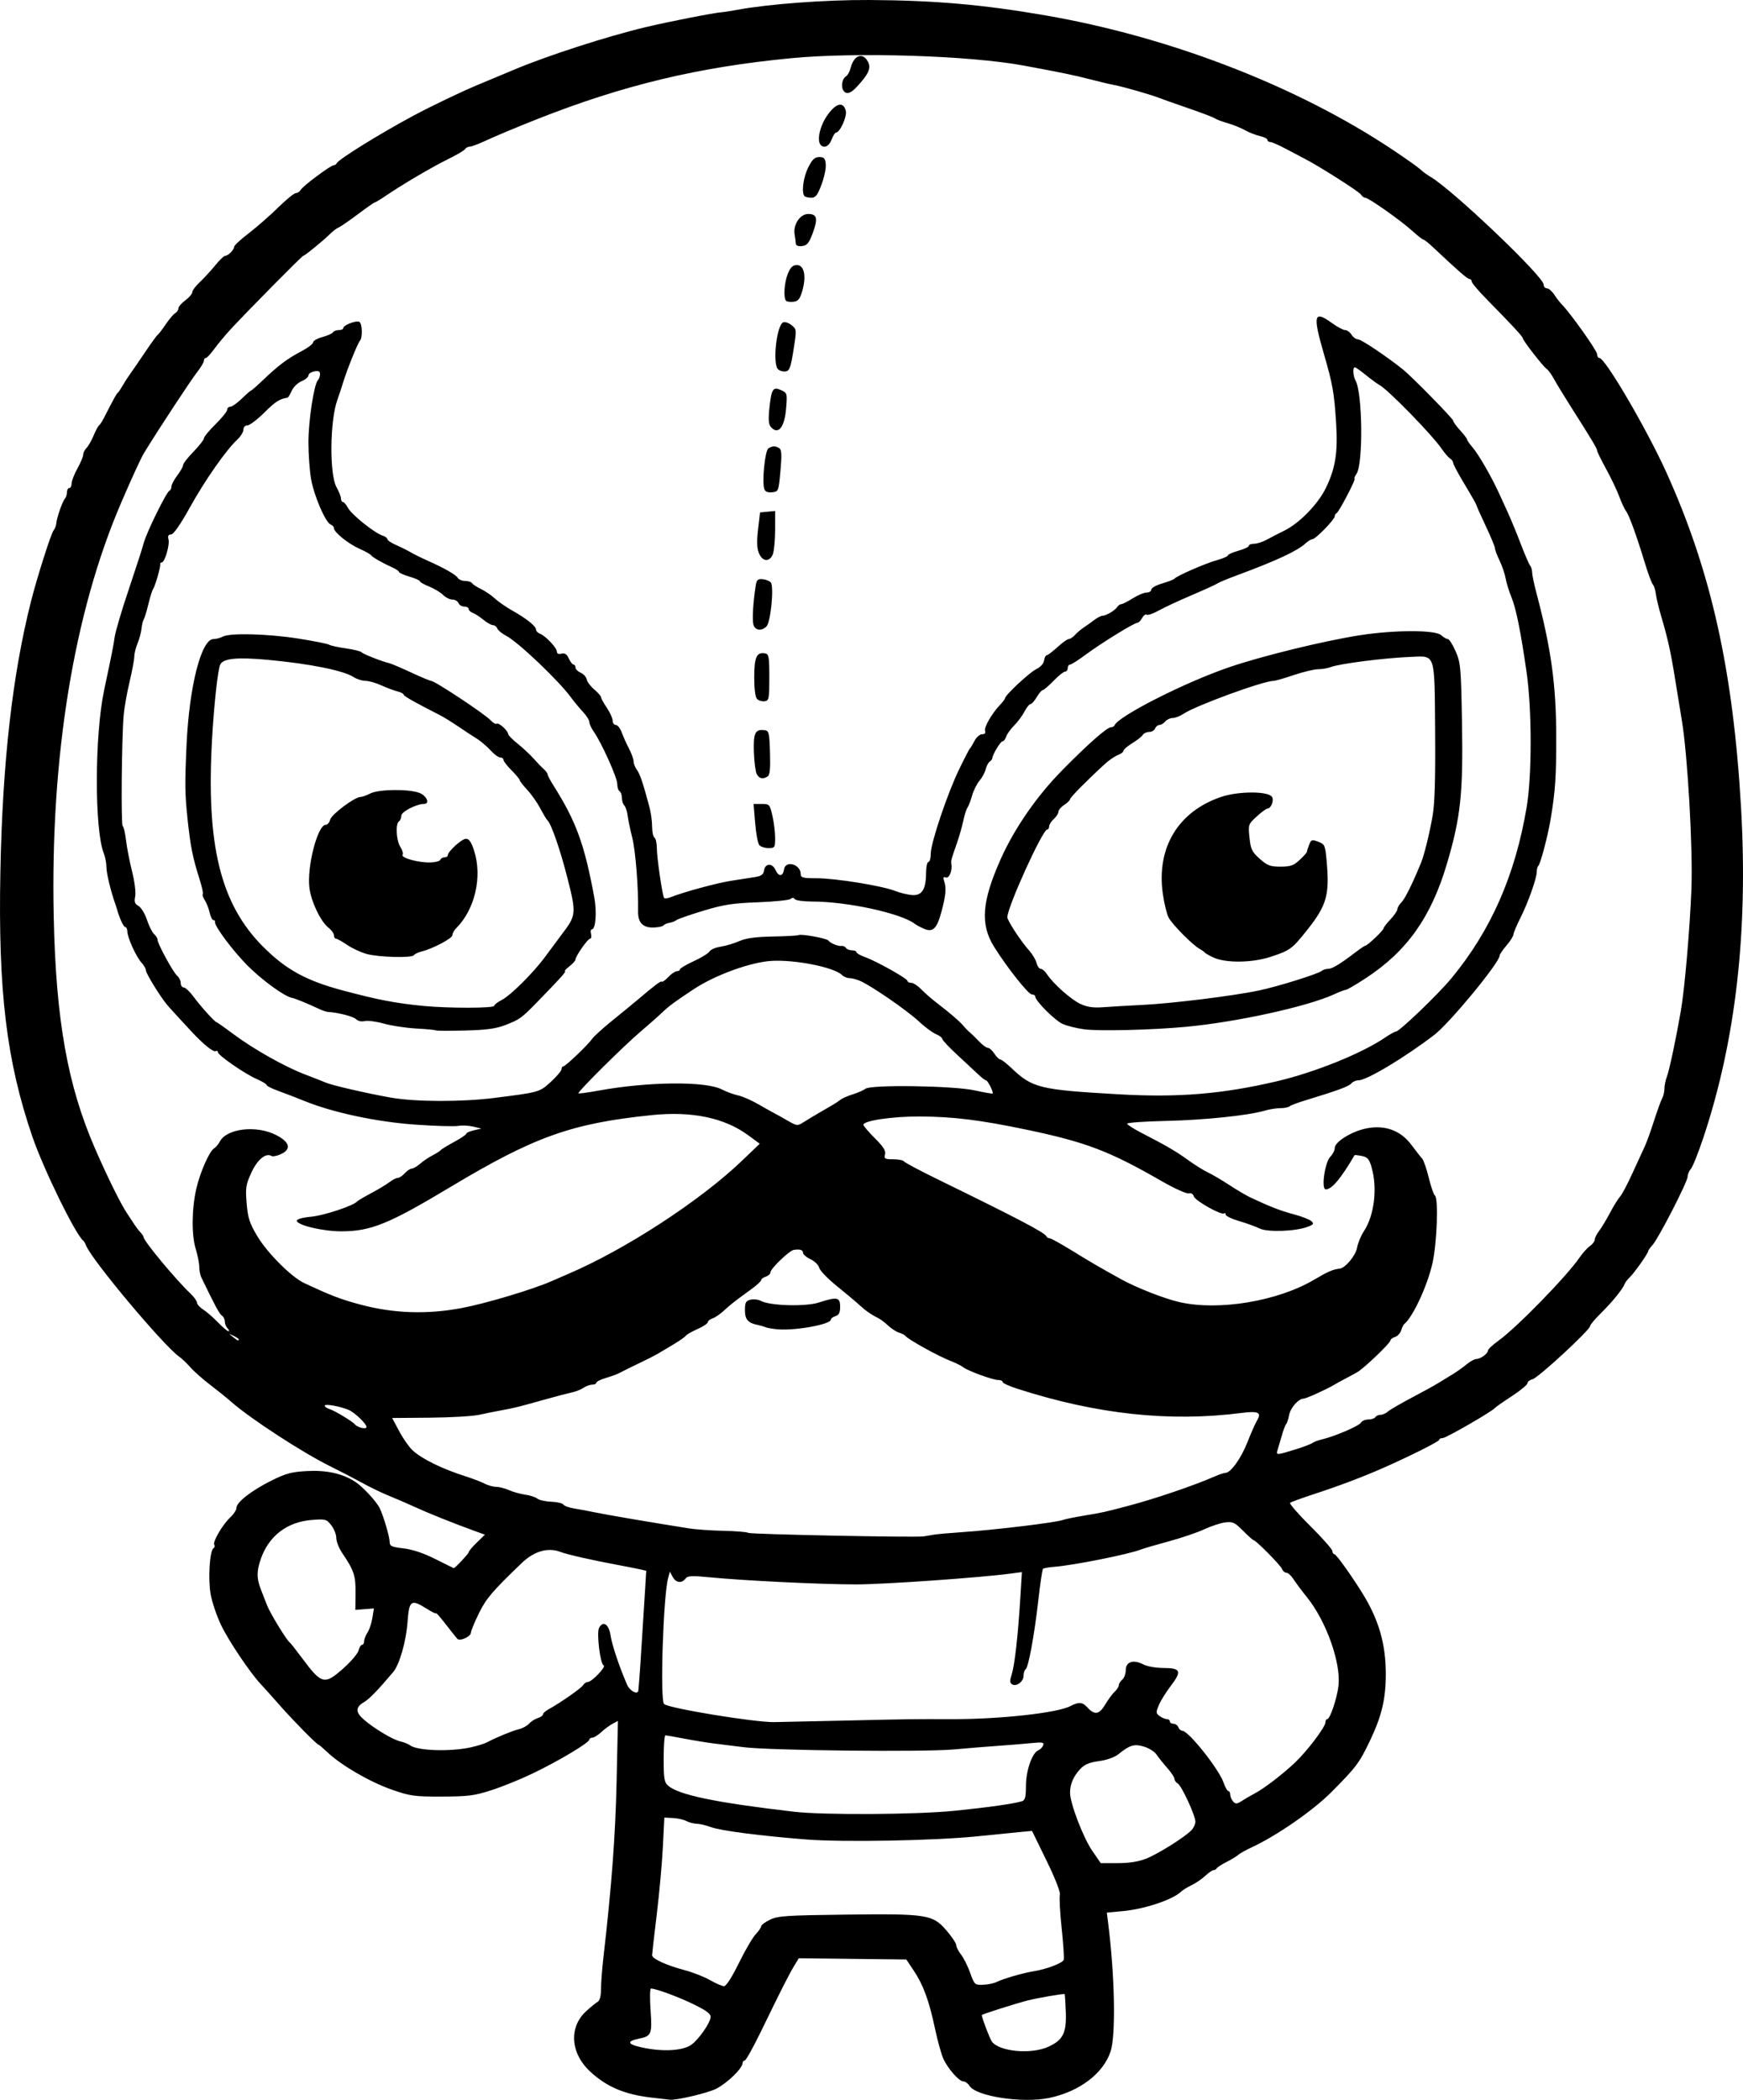 <?xml version="1.0" encoding="UTF-8" standalone="no"?>
<!-- Created with Inkscape (http://www.inkscape.org/) -->

<svg
   width="198.615mm"
   height="239.198mm"
   viewBox="0 0 198.615 239.198"
   version="1.1"
   id="svg5"
   xml:space="preserve"
   xmlns="http://www.w3.org/2000/svg"
   xmlns:svg="http://www.w3.org/2000/svg"><defs
     id="defs2" /><g
     id="layer1"
     transform="translate(72.043,-14.448)"><path
       style="fill:#000000;stroke-width:0.265"
       d="m 2.199,253.387 c -3.062,-0.357 -5.096,-1.216 -6.973,-2.947 -2.274,-2.096 -2.478,-5.071 -0.472,-6.9 0.516,-0.471 1.106,-0.951 1.312,-1.068 0.238,-0.135 0.374,-0.663 0.376,-1.455 0.001,-0.684 0.126,-2.315 0.277,-3.625 0.93,-8.069 1.36,-13.794 1.497,-19.94 l 0.155,-6.976 -0.619,0.332 c -0.341,0.182 -0.923,0.613 -1.293,0.956 -0.371,0.344 -0.824,0.625 -1.007,0.625 -0.183,0 -0.333,0.093 -0.333,0.208 0,0.354 -3.442,2.412 -6.482,3.876 -1.31,0.631 -3.393,1.476 -4.63,1.879 -1.978,0.644 -2.664,0.734 -5.689,0.742 -3.167,0.009 -3.622,-0.055 -5.74,-0.797 -2.472,-0.867 -5.712,-2.744 -7.265,-4.208 -0.528,-0.498 -1.005,-0.905 -1.061,-0.905 -0.186,0 -2.902,-2.759 -4.429,-4.498 -0.83,-0.946 -1.791,-2.017 -2.135,-2.381 -1.23,-1.302 -3.67,-4.928 -4.547,-6.759 -0.491,-1.025 -1.024,-2.607 -1.184,-3.515 -0.306,-1.736 -0.106,-4.954 0.323,-5.22 0.136,-0.084 0.177,-0.268 0.091,-0.408 -0.204,-0.329 0.959,-2.303 1.843,-3.129 0.378,-0.353 0.686,-0.829 0.685,-1.058 -0.003,-0.636 1.673,-1.952 3.918,-3.077 1.722,-0.863 2.338,-1.029 4.154,-1.125 2.198,-0.115 3.981,0.278 5.423,1.196 0.86,0.547 2.465,2.268 2.836,3.041 0.44,0.915 1.132,3.282 1.132,3.871 0,0.438 0.248,0.548 1.575,0.702 1.024,0.119 2.295,0.544 3.633,1.217 1.132,0.569 2.072,1.034 2.09,1.034 0.152,0 1.698,-1.641 1.698,-1.802 0,-0.116 0.417,-0.615 0.928,-1.11 l 0.928,-0.899 -1.391,-0.506 c -2.343,-0.853 -5.16,-1.985 -6.618,-2.661 -0.763,-0.354 -2.042,-0.906 -2.843,-1.227 -0.8,-0.321 -2.229,-1.009 -3.175,-1.529 -0.946,-0.519 -2.521,-1.337 -3.5,-1.817 -3.225,-1.58 -9.266,-5.513 -11.451,-7.454 -0.438,-0.389 -1.481,-1.229 -2.318,-1.866 -0.837,-0.637 -1.853,-1.536 -2.257,-1.997 -0.405,-0.461 -0.983,-1.011 -1.285,-1.223 -1.792,-1.255 -10.041,-11.103 -10.618,-12.677 -0.082,-0.224 -0.225,-0.467 -0.317,-0.539 -0.88,-0.694 -4.507,-8.1 -5.78,-11.802 -2.963,-8.621 -3.929,-16.61 -3.66,-30.266 0.246,-12.474 1.375,-22.413 3.497,-30.781 0.694,-2.737 2.272,-7.696 2.563,-8.051 0.151,-0.185 0.291,-0.542 0.311,-0.794 0.052,-0.65 0.704,-2.527 0.981,-2.826 0.128,-0.138 0.233,-0.466 0.233,-0.728 0,-0.262 0.119,-0.476 0.265,-0.476 0.146,0 0.265,-0.234 0.265,-0.52 0,-0.286 0.298,-1.053 0.661,-1.705 0.364,-0.652 0.661,-1.362 0.661,-1.578 0,-0.216 0.17,-0.563 0.377,-0.77 0.207,-0.207 0.569,-0.837 0.804,-1.399 0.235,-0.562 0.514,-1.085 0.62,-1.163 0.106,-0.078 0.346,-0.439 0.533,-0.803 1.178,-2.297 1.45,-2.792 1.599,-2.91 0.092,-0.073 0.346,-0.447 0.564,-0.831 0.218,-0.384 0.602,-0.98 0.854,-1.323 0.251,-0.343 1.016,-1.458 1.699,-2.476 0.683,-1.019 1.334,-1.914 1.445,-1.99 0.112,-0.076 0.523,-0.612 0.913,-1.191 0.39,-0.579 0.874,-1.148 1.074,-1.264 0.201,-0.116 0.365,-0.362 0.365,-0.546 0,-0.184 0.357,-0.598 0.794,-0.921 0.437,-0.323 0.794,-0.743 0.794,-0.933 0,-0.191 0.387,-0.707 0.86,-1.147 0.473,-0.44 1.258,-1.293 1.744,-1.895 0.487,-0.602 1.001,-1.094 1.143,-1.094 0.339,0 1.015,-0.682 1.015,-1.024 0,-0.147 0.744,-0.838 1.654,-1.535 0.91,-0.697 2.415,-2.013 3.345,-2.926 0.93,-0.913 1.847,-1.659 2.037,-1.659 0.19,0 0.441,-0.167 0.558,-0.372 0.254,-0.446 3.418,-2.803 3.762,-2.803 0.133,0 0.281,-0.098 0.33,-0.218 0.173,-0.427 4.811,-3.308 8.638,-5.365 2.137,-1.149 5.493,-2.758 7.458,-3.577 1.965,-0.819 3.81,-1.59 4.101,-1.713 3.78,-1.598 10.589,-3.798 15.031,-4.857 2.628,-0.627 7.854,-1.65 8.649,-1.695 0.218,-0.012 1.02,-0.137 1.781,-0.278 3.563,-0.659 10.035,-1.14 15.002,-1.115 7.453,0.037 12.978,0.519 20.127,1.757 14.182,2.455 28.645,8.048 39.507,15.279 1.501,1 2.939,2.018 3.195,2.262 0.256,0.245 0.773,0.624 1.148,0.842 2.498,1.451 12.902,11.359 12.902,12.287 0,0.227 0.165,0.413 0.366,0.413 0.202,0 0.581,0.327 0.842,0.728 0.262,0.4 0.649,0.902 0.861,1.114 0.971,0.974 4.015,5.262 4.015,5.656 0,0.242 0.122,0.44 0.271,0.44 0.652,0 5.42,8.151 7.632,13.046 5.094,11.272 7.596,22.501 8.501,38.151 0.816,14.111 -0.596,26.507 -4.278,37.571 -0.581,1.746 -1.225,3.363 -1.432,3.593 -0.206,0.23 -0.375,0.631 -0.375,0.892 0,0.582 -3.348,7.091 -4.016,7.808 -0.265,0.285 -0.482,0.591 -0.482,0.68 0,0.247 -1.556,2.454 -2.096,2.973 -0.262,0.252 -0.523,0.591 -0.58,0.753 -0.194,0.559 -1.429,2.084 -2.682,3.312 -0.691,0.678 -1.257,1.351 -1.257,1.497 0,0.434 -5.902,5.885 -6.548,6.048 -0.327,0.083 -0.595,0.291 -0.595,0.463 0,0.172 -0.804,0.836 -1.786,1.476 -0.982,0.64 -1.845,1.243 -1.918,1.339 -0.293,0.387 -5.566,3.429 -5.944,3.429 -0.223,0 -0.406,0.091 -0.406,0.203 0,0.187 -3.346,1.863 -6.435,3.224 -2.253,0.993 -5.006,2.034 -7.72,2.919 -1.455,0.475 -2.731,0.94 -2.836,1.034 -0.105,0.094 0.937,1.288 2.315,2.654 1.378,1.366 2.505,2.644 2.505,2.839 0,0.195 0.104,0.355 0.232,0.355 0.193,0 1.874,2.338 3.14,4.368 1.903,3.052 2.714,5.826 2.714,9.286 0,2.852 -0.47,4.814 -1.833,7.657 -1.193,2.488 -1.564,2.979 -4.386,5.81 -2.085,2.091 -6.179,4.928 -9.034,6.259 -0.706,0.329 -1.411,0.722 -1.568,0.874 -0.156,0.151 -0.752,0.514 -1.323,0.805 -0.571,0.291 -1.079,0.618 -1.127,0.728 -0.049,0.109 -0.203,0.198 -0.342,0.198 -0.14,0 -0.575,0.298 -0.967,0.661 -0.392,0.364 -1.096,0.843 -1.564,1.065 -0.468,0.222 -1.005,0.554 -1.193,0.738 -0.922,0.898 -4.147,1.978 -6.585,2.205 l -1.866,0.173 0.153,1.217 c 0.759,6.017 0.885,12.765 0.273,14.607 -0.835,2.515 -3.562,4.575 -7.002,5.29 -3.028,0.629 -8.324,-0.176 -9.076,-1.381 -0.171,-0.274 -0.48,-0.499 -0.687,-0.499 -0.482,0 -1.724,-1.389 -2.27,-2.54 -0.233,-0.491 -0.67,-2.055 -0.971,-3.476 -0.675,-3.187 -1.332,-4.979 -2.426,-6.615 l -0.842,-1.26 -6.127,-0.071 -6.127,-0.071 -0.524,0.865 c -0.605,1 -1.468,2.702 -3.756,7.413 -0.901,1.855 -1.747,3.373 -1.879,3.373 -0.132,0 -0.241,0.124 -0.241,0.276 0,0.596 -1.697,2.256 -3,2.934 -0.922,0.48 -4.544,1.338 -5.292,1.253 -0.169,-0.019 -1.109,-0.128 -2.088,-0.242 z m 4.558,-6.037 c 0.807,-0.589 2.059,-2.36 2.169,-3.068 0.063,-0.408 -0.323,-0.72 -1.814,-1.465 -1.687,-0.843 -4.401,-1.852 -4.981,-1.852 -0.118,0 -0.136,1.115 -0.04,2.479 0.193,2.742 0.106,2.944 -1.384,3.242 -1.215,0.243 -1.256,0.566 -0.11,0.865 2.508,0.654 5.104,0.57 6.16,-0.2 z m 40.659,0.245 c 1.671,-0.759 2.081,-1.574 1.989,-3.96 -0.042,-1.095 -0.1,-2.012 -0.129,-2.037 -0.094,-0.081 -3.196,0.455 -4.286,0.741 -1.419,0.372 -5.159,1.563 -5.159,1.643 0,0.308 0.934,2.754 1.162,3.043 0.897,1.136 4.478,1.455 6.424,0.571 z m -35.281,-9.5 c 0.702,-1.432 1.566,-2.915 1.918,-3.295 0.353,-0.38 0.641,-0.802 0.641,-0.937 0,-0.135 0.446,-0.467 0.992,-0.736 0.881,-0.435 1.844,-0.501 8.574,-0.583 9.348,-0.115 9.978,-0.017 11.539,1.796 0.616,0.715 1.12,1.47 1.12,1.678 0,0.208 0.247,0.692 0.549,1.077 0.302,0.384 0.772,1.323 1.043,2.086 0.477,1.34 0.527,1.387 1.455,1.356 0.528,-0.018 1.22,-0.158 1.536,-0.312 0.817,-0.397 3.034,-1.038 4.28,-1.236 1.427,-0.227 3.247,-0.923 3.386,-1.294 0.062,-0.166 -0.044,-1.79 -0.236,-3.609 -0.192,-1.819 -0.283,-3.525 -0.203,-3.792 0.087,-0.291 -0.517,-1.844 -1.513,-3.885 l -1.659,-3.4 -1.21,0.112 c -0.666,0.062 -2.936,0.289 -5.047,0.505 -4.824,0.494 -15.27,0.687 -19.447,0.36 -5.188,-0.406 -9.718,-0.991 -10.848,-1.4 -0.582,-0.211 -1.334,-0.388 -1.671,-0.395 -0.337,-0.006 -0.86,-0.144 -1.162,-0.306 -0.302,-0.162 -0.991,-0.317 -1.532,-0.344 l -0.982,-0.05 -0.166,3.321 c -0.091,1.826 -0.404,5.285 -0.695,7.686 -0.291,2.401 -0.531,4.501 -0.534,4.666 -0.007,0.405 1.604,1.147 3.699,1.703 0.946,0.251 2.256,0.765 2.91,1.142 0.655,0.377 1.369,0.686 1.588,0.688 0.241,0.002 0.9,-1.022 1.674,-2.601 z m 46.41,-11.92 c 1.354,-0.534 4.393,-2.435 5.163,-3.231 0.255,-0.263 0.463,-0.705 0.463,-0.982 0,-0.706 -1.569,-4.104 -2.014,-4.36 -0.202,-0.116 -0.369,-0.354 -0.372,-0.529 -0.002,-0.175 -0.374,-0.734 -0.826,-1.244 -0.452,-0.509 -0.999,-1.193 -1.216,-1.519 -0.217,-0.326 -0.857,-0.732 -1.424,-0.902 -1.123,-0.336 -1.612,-0.191 -2.934,0.873 -0.425,0.342 -1.318,0.657 -2.2,0.777 -1.116,0.151 -1.649,0.379 -2.149,0.918 -0.783,0.845 -1.157,1.732 -1.145,2.715 0.015,1.211 1.511,5.107 2.528,6.582 l 0.967,1.405 h 1.942 c 1.283,0 2.374,-0.17 3.215,-0.502 z m -21.782,-5.462 c 3.827,-0.39 6.643,-0.789 7.631,-1.08 0.375,-0.111 0.464,-0.446 0.469,-1.772 0.006,-1.739 0.72,-3.774 1.418,-4.042 0.213,-0.082 0.458,-0.332 0.544,-0.556 0.135,-0.351 -0.076,-0.385 -1.501,-0.243 -0.912,0.09 -2.55,0.225 -3.642,0.298 -1.091,0.073 -3.354,0.258 -5.027,0.41 -3.422,0.311 -20.967,0.124 -23.945,-0.255 -1.019,-0.13 -2.507,-0.315 -3.307,-0.412 -0.8,-0.097 -2.348,-0.347 -3.44,-0.556 -1.092,-0.209 -2.074,-0.38 -2.184,-0.38 -0.109,-2e-5 -0.198,1.192 -0.198,2.648 0,2.28 0.07,2.709 0.506,3.081 1.242,1.063 5.39,1.923 14.311,2.966 3.406,0.398 14.018,0.336 18.365,-0.107 z m 34.157,-1.969 c 1.055,-0.546 3.16,-2.157 4.61,-3.527 1.385,-1.31 3.459,-4.054 3.459,-4.577 0,-0.202 0.096,-0.368 0.212,-0.368 0.317,0 1.122,-2.407 1.277,-3.816 0.288,-2.616 -1.409,-7.366 -3.598,-10.074 -0.588,-0.728 -1.277,-1.65 -1.531,-2.049 -0.254,-0.399 -0.614,-0.727 -0.8,-0.728 -0.186,-8e-4 -0.414,-0.196 -0.505,-0.434 -0.165,-0.43 -2.967,-3.264 -3.244,-3.281 -0.08,-0.005 -0.622,-0.49 -1.204,-1.078 -0.937,-0.947 -1.17,-1.055 -2.033,-0.945 -0.536,0.068 -1.608,0.421 -2.381,0.784 -0.774,0.363 -2.597,0.982 -4.052,1.376 -1.455,0.394 -2.884,0.812 -3.175,0.929 -1.331,0.533 -7.689,1.803 -9.87,1.97 -0.626,0.048 -1.202,0.151 -1.28,0.229 -0.078,0.078 -0.315,1.669 -0.527,3.536 -0.456,4.026 -1.135,7.716 -1.456,7.914 -0.126,0.078 -0.23,0.404 -0.23,0.724 0,0.675 -0.817,1.287 -1.311,0.981 -0.261,-0.162 -0.272,-0.411 -0.048,-1.1 0.34,-1.046 0.724,-4.436 0.984,-8.669 l 0.185,-3.015 -1.301,0.173 c -3.505,0.465 -14.391,1.228 -17.557,1.23 -3.938,0.003 -12.747,-0.422 -16.669,-0.805 -2.112,-0.206 -2.56,-0.183 -2.807,0.147 -0.429,0.572 -1.096,0.479 -1.463,-0.203 l -0.32,-0.595 -0.195,0.725 c -0.558,2.074 -0.939,13.879 -0.464,14.355 0.477,0.477 10.235,2.083 12.525,2.062 0.437,-0.004 4.008,-0.081 7.938,-0.171 7.932,-0.181 7.684,-0.178 12.303,-0.165 5.477,0.015 12.053,-0.707 13.535,-1.488 0.942,-0.496 1.378,-0.466 1.92,0.133 0.833,0.92 1.362,0.843 2.042,-0.3 0.345,-0.58 0.836,-1.246 1.091,-1.481 0.255,-0.235 0.463,-0.564 0.463,-0.732 0,-0.168 0.179,-0.454 0.397,-0.635 0.218,-0.181 0.397,-0.67 0.397,-1.086 0,-0.954 0.868,-1.237 1.993,-0.65 0.443,0.231 1.452,0.41 2.315,0.411 1.958,0.002 2.106,0.362 0.831,2.026 -0.541,0.706 -1.155,1.693 -1.366,2.194 -0.35,0.831 -0.342,0.942 0.089,1.257 0.26,0.19 0.628,0.345 0.819,0.345 0.19,0 0.346,0.119 0.346,0.265 0,0.146 0.182,0.265 0.405,0.265 0.223,0 0.474,0.179 0.557,0.397 0.084,0.218 0.288,0.398 0.455,0.4 0.698,0.007 4.15,4.336 4.692,5.884 0.191,0.546 0.442,0.992 0.559,0.992 0.116,0 0.211,0.184 0.211,0.408 0,0.224 0.149,0.572 0.331,0.773 0.28,0.31 0.432,0.299 0.992,-0.067 0.364,-0.238 1.019,-0.618 1.457,-0.844 z m -89.224,-5.277 c 0.696,-0.16 1.47,-0.4 1.72,-0.533 1.056,-0.564 2.892,-1.321 3.63,-1.498 0.437,-0.105 0.972,-0.392 1.191,-0.639 0.218,-0.247 0.665,-0.534 0.992,-0.637 0.327,-0.103 0.595,-0.293 0.595,-0.42 0,-0.128 0.283,-0.388 0.629,-0.577 1.354,-0.743 3.747,-2.416 3.948,-2.76 0.116,-0.2 0.361,-0.363 0.543,-0.363 0.452,0 2.137,-1.768 1.8,-1.888 -0.394,-0.14 -0.827,-3.694 -0.521,-4.279 0.45,-0.86 1.12,-0.41 1.309,0.879 0.155,1.06 1.021,3.636 1.884,5.604 0.321,0.733 1.234,1.197 1.283,0.652 0.148,-1.637 0.251,-3.176 0.707,-10.54 l 0.191,-3.091 -0.661,-0.154 c -0.364,-0.085 -1.554,-0.321 -2.646,-0.524 -2.919,-0.543 -5.69,-1.173 -6.482,-1.475 -1.421,-0.54 -2.995,-0.082 -4.419,1.287 -3.367,3.237 -4.036,4.024 -4.865,5.717 -0.497,1.015 -0.903,1.999 -0.903,2.188 0,0.454 -1.267,1.031 -1.556,0.709 -0.121,-0.134 -0.713,-0.88 -1.316,-1.657 -0.603,-0.777 -1.097,-1.341 -1.097,-1.253 0,0.088 -0.474,-0.14 -1.053,-0.505 -1.808,-1.142 -2.019,-0.996 -2.204,1.518 -0.163,2.209 -0.923,4.851 -1.638,5.692 -1.864,2.193 -2.707,3.058 -3.35,3.438 -0.944,0.558 -0.95,1.123 -0.022,1.941 1.141,1.005 3.295,2.301 4.167,2.507 0.437,0.103 0.94,0.303 1.12,0.444 0.814,0.64 4.667,0.761 7.025,0.22 z m -14.547,-9.037 c 0.83,-0.739 1.581,-1.632 1.669,-1.984 0.088,-0.352 0.267,-0.64 0.397,-0.64 0.13,0 0.236,-0.183 0.236,-0.406 0,-0.223 0.173,-0.67 0.384,-0.992 0.211,-0.322 0.461,-1.071 0.556,-1.665 l 0.172,-1.078 -1.056,0.084 -1.056,0.084 0.022,-1.915 c 0.022,-1.985 -0.181,-2.591 -1.538,-4.591 -0.362,-0.534 -0.658,-1.295 -0.658,-1.691 0,-0.397 -0.258,-1.05 -0.574,-1.451 -0.543,-0.69 -0.664,-0.723 -2.238,-0.596 -2.789,0.224 -4.861,1.806 -5.781,4.415 -0.489,1.385 -0.493,2.237 -0.016,3.454 0.199,0.509 0.524,1.343 0.721,1.852 0.348,0.9 2.221,3.968 2.584,4.233 0.1,0.073 0.709,0.843 1.354,1.711 2.305,3.102 2.588,3.171 4.825,1.178 z m 67.168,-15.16 c 0.388,-0.067 1.816,-0.195 3.175,-0.286 3.737,-0.249 10.864,-1.11 11.598,-1.401 0.218,-0.086 1.29,-0.306 2.381,-0.488 2.219,-0.37 2.249,-0.377 5.07,-1.121 3.062,-0.807 7.551,-2.337 9.919,-3.38 0.459,-0.202 0.964,-0.367 1.122,-0.367 0.608,0 1.779,-1.624 2.514,-3.484 0.421,-1.067 0.917,-2.188 1.101,-2.49 0.55,-0.903 0.15,-1.101 -1.735,-0.859 -8.247,1.056 -16.517,0.164 -25.598,-2.759 -0.91,-0.293 -1.654,-0.635 -1.654,-0.761 0,-0.126 -0.228,-0.229 -0.506,-0.229 -0.617,0 -3.444,-1.032 -3.992,-1.457 -0.218,-0.169 -0.814,-0.469 -1.323,-0.666 -1.52,-0.588 -4.941,-2.481 -5.292,-2.929 -0.073,-0.093 -0.387,-0.248 -0.698,-0.345 -0.311,-0.097 -0.864,-0.453 -1.228,-0.79 -0.364,-0.337 -0.824,-0.696 -1.022,-0.796 -0.907,-0.459 -1.521,-0.881 -2.234,-1.535 -0.424,-0.389 -1.604,-1.38 -2.623,-2.203 -1.019,-0.823 -1.914,-1.754 -1.99,-2.068 -0.076,-0.315 -0.52,-0.751 -0.986,-0.969 -0.467,-0.218 -0.851,-0.546 -0.854,-0.728 -0.006,-0.332 -0.34,-0.44 -1.047,-0.339 -0.507,0.072 -2.663,2.143 -2.663,2.557 0,0.18 -0.238,0.402 -0.529,0.494 -0.291,0.092 -0.529,0.269 -0.529,0.392 0,0.123 -0.506,0.59 -1.124,1.038 -1.934,1.401 -2.348,1.725 -3.14,2.456 -0.423,0.391 -1.006,0.786 -1.295,0.878 -0.289,0.092 -0.525,0.285 -0.525,0.428 0,0.144 -0.531,0.496 -1.18,0.783 -0.649,0.287 -1.247,0.63 -1.329,0.763 -0.082,0.132 -0.771,0.609 -1.532,1.06 -0.761,0.45 -1.562,0.926 -1.78,1.057 -0.218,0.131 -1.171,0.609 -2.117,1.062 -0.946,0.453 -1.898,0.926 -2.117,1.051 -0.218,0.125 -0.903,0.377 -1.521,0.559 -0.618,0.183 -1.124,0.433 -1.124,0.555 0,0.122 -0.212,0.222 -0.47,0.222 -0.259,0 -0.705,0.161 -0.992,0.357 -0.287,0.196 -0.879,0.433 -1.316,0.525 -0.437,0.093 -1.687,0.419 -2.778,0.726 -3.317,0.931 -3.787,1.049 -5.159,1.296 -0.728,0.131 -1.918,0.37 -2.646,0.531 -0.728,0.161 -3.253,0.308 -5.613,0.328 l -4.29,0.035 0.806,1.512 c 0.443,0.831 1.123,1.805 1.512,2.164 1.082,1 3.357,2.114 6.094,2.985 0.78,0.248 1.733,0.615 2.117,0.815 0.384,0.2 0.977,0.365 1.319,0.366 0.342,8e-4 0.997,0.169 1.455,0.373 0.459,0.204 1.291,0.437 1.85,0.516 0.559,0.08 1.182,0.283 1.385,0.451 0.203,0.169 0.914,0.328 1.581,0.355 0.666,0.026 1.293,0.174 1.393,0.328 0.1,0.154 0.658,0.354 1.24,0.445 0.582,0.091 1.654,0.292 2.381,0.446 1.161,0.247 6.491,1.154 10.682,1.819 0.782,0.124 2.562,0.248 3.955,0.277 1.393,0.028 2.658,0.133 2.812,0.233 0.258,0.168 19.101,0.545 19.99,0.4 0.218,-0.036 0.714,-0.119 1.102,-0.186 z m -17.638,-23.391 c -0.582,-0.042 -1.237,-0.149 -1.455,-0.238 -0.218,-0.089 -0.614,-0.205 -0.88,-0.257 -1.145,-0.223 -1.501,-0.622 -1.501,-1.683 0,-0.882 0.099,-1.069 0.637,-1.204 0.35,-0.088 0.894,-0.022 1.207,0.146 1.035,0.554 5.094,0.661 6.584,0.174 2.059,-0.673 2.42,-0.603 2.42,0.474 0,0.676 -0.135,0.951 -0.529,1.076 -0.291,0.092 -0.529,0.273 -0.529,0.402 0,0.525 -3.916,1.255 -5.953,1.11 z m 58.852,13.69 c 0.936,-0.293 1.829,-0.633 1.984,-0.754 0.155,-0.121 0.64,-0.303 1.076,-0.404 1.429,-0.331 4.229,-1.531 4.445,-1.905 0.116,-0.201 0.496,-0.365 0.844,-0.365 0.348,0 0.706,-0.119 0.796,-0.265 0.09,-0.146 0.355,-0.265 0.59,-0.265 0.235,0 0.615,-0.167 0.844,-0.372 0.23,-0.205 1.43,-0.904 2.667,-1.555 1.237,-0.651 2.61,-1.406 3.052,-1.678 0.441,-0.273 1.194,-0.734 1.673,-1.025 0.479,-0.291 1.189,-0.797 1.579,-1.124 0.389,-0.327 0.887,-0.599 1.105,-0.604 0.49,-0.011 1.323,-0.621 1.323,-0.968 0,-0.141 0.545,-0.648 1.211,-1.127 2.079,-1.493 7.798,-7.361 9.235,-9.474 0.338,-0.497 0.864,-1.079 1.17,-1.293 0.305,-0.214 0.555,-0.545 0.555,-0.735 0,-0.19 0.218,-0.63 0.485,-0.977 0.267,-0.347 0.832,-1.286 1.257,-2.086 0.424,-0.8 0.942,-1.634 1.15,-1.852 0.208,-0.218 0.838,-1.409 1.4,-2.646 0.562,-1.237 1.191,-2.606 1.399,-3.043 0.208,-0.437 0.682,-1.746 1.054,-2.91 0.372,-1.164 0.792,-2.323 0.934,-2.576 0.142,-0.253 0.259,-0.751 0.259,-1.107 0,-0.356 0.129,-0.983 0.288,-1.393 0.272,-0.705 1.034,-4.299 1.588,-7.492 0.43,-2.48 1.033,-9.456 1.2,-13.891 0.174,-4.608 -0.43,-15.208 -1.093,-19.182 -0.206,-1.237 -0.556,-3.38 -0.777,-4.763 -0.479,-2.997 -0.819,-4.533 -1.552,-7.011 -0.301,-1.019 -0.585,-2.197 -0.63,-2.619 -0.045,-0.422 -0.2,-0.908 -0.343,-1.081 -0.143,-0.173 -0.547,-1.256 -0.897,-2.408 -0.955,-3.142 -1.805,-5.486 -2.149,-5.931 -0.169,-0.218 -0.518,-0.967 -0.775,-1.664 -0.257,-0.697 -0.932,-2.112 -1.5,-3.145 -0.568,-1.033 -1.032,-1.984 -1.032,-2.112 0,-0.226 -0.632,-1.278 -3.2,-5.32 -0.668,-1.052 -1.442,-2.33 -1.72,-2.839 -0.277,-0.509 -0.649,-1.019 -0.826,-1.132 -0.383,-0.246 -2.721,-3.25 -2.721,-3.496 0,-0.184 -1.213,-1.495 -4.035,-4.359 -0.982,-0.997 -1.786,-1.942 -1.786,-2.101 0,-0.159 -0.115,-0.288 -0.255,-0.288 -0.228,0 -1.289,-0.925 -4.175,-3.638 -0.503,-0.473 -0.993,-0.86 -1.088,-0.86 -0.095,0 -0.665,-0.446 -1.266,-0.992 -1.316,-1.194 -4.973,-3.77 -5.353,-3.77 -0.149,0 -0.366,-0.162 -0.483,-0.36 -0.193,-0.329 -4.855,-3.292 -6.429,-4.088 -0.364,-0.184 -1.316,-0.685 -2.117,-1.114 -0.8,-0.429 -1.604,-0.782 -1.786,-0.784 -0.182,-0.002 -0.331,-0.114 -0.331,-0.248 0,-0.134 -0.379,-0.327 -0.842,-0.428 -0.463,-0.102 -1.227,-0.401 -1.697,-0.665 -0.47,-0.264 -1.371,-0.628 -2.002,-0.808 -0.631,-0.181 -1.276,-0.424 -1.433,-0.542 -0.157,-0.117 -1.526,-0.639 -3.043,-1.16 -1.516,-0.521 -2.995,-1.044 -3.286,-1.162 -0.86,-0.35 -4.158,-1.298 -5.159,-1.482 -0.509,-0.094 -1.759,-0.39 -2.778,-0.657 -1.679,-0.441 -3.211,-0.757 -7.541,-1.558 -6.163,-1.14 -19.034,-1.549 -26.458,-0.84 -10.594,1.012 -19.154,3.063 -28.972,6.944 -2.183,0.863 -4.718,1.92 -5.634,2.35 -0.916,0.43 -1.832,0.782 -2.035,0.782 -0.203,0 -0.447,0.126 -0.543,0.28 -0.095,0.154 -0.966,0.668 -1.934,1.142 -1.809,0.885 -5.141,2.846 -7.1,4.176 -0.608,0.413 -1.168,0.751 -1.245,0.751 -0.076,0 -0.948,0.608 -1.937,1.351 -0.989,0.743 -1.976,1.422 -2.194,1.509 -0.218,0.087 -0.65,0.411 -0.961,0.722 -0.758,0.758 -2.897,2.504 -3.068,2.504 -0.135,0 -6.305,6.243 -8.298,8.396 -0.57,0.616 -1.387,1.598 -1.815,2.183 -0.428,0.585 -0.875,1.063 -0.992,1.063 -0.118,0 -0.214,0.138 -0.214,0.306 0,0.168 -0.327,0.727 -0.728,1.241 -0.805,1.035 -4.414,6.523 -6.115,9.301 -0.317,0.517 -1.434,2.95 -2.595,5.653 -5.397,12.556 -8.064,28.918 -7.68,47.105 0.25,11.821 1.58,19.277 4.727,26.485 1.408,3.227 2.854,6.157 3.59,7.276 0.335,0.509 0.756,1.149 0.935,1.421 0.179,0.272 0.475,0.651 0.657,0.841 0.182,0.19 0.331,0.417 0.331,0.504 0,0.436 3.661,4.845 5.358,6.451 0.4,0.379 0.728,0.839 0.728,1.021 0,0.183 0.327,0.543 0.728,0.801 0.4,0.258 1.156,0.916 1.679,1.461 0.523,0.546 1.053,0.992 1.177,0.992 0.124,0 0.083,-0.143 -0.091,-0.318 -0.175,-0.175 -0.318,-0.526 -0.318,-0.781 0,-0.255 -0.149,-0.558 -0.331,-0.675 -0.28,-0.179 -0.765,-1.079 -2.358,-4.375 -0.122,-0.253 -0.223,-0.788 -0.225,-1.191 -0.002,-0.402 -0.185,-1.327 -0.408,-2.054 -0.484,-1.58 -0.453,-4.541 0.072,-6.839 0.423,-1.852 1.492,-4.279 2.022,-4.592 0.196,-0.116 0.488,-0.463 0.65,-0.771 0.787,-1.501 4.154,-1.899 6.407,-0.758 1.589,0.805 1.789,1.641 0.527,2.199 -0.433,0.192 -0.899,0.279 -1.036,0.195 -0.639,-0.395 -1.614,0.408 -2.295,1.889 -0.633,1.377 -0.688,1.733 -0.541,3.504 0.138,1.658 0.329,2.249 1.207,3.727 1.133,1.907 3.878,4.66 5.325,5.34 3.071,1.444 4.225,1.885 6.532,2.493 3.744,0.987 7.515,1.109 11.439,0.368 2.768,-0.522 8.101,-2.118 10.253,-3.068 0.473,-0.209 1.306,-0.571 1.852,-0.804 6.579,-2.811 15.11,-8.369 19.892,-12.959 l 1.966,-1.888 -1.305,-0.96 c -2.709,-1.993 -6.419,-2.769 -10.989,-2.3 -9.155,0.94 -13.384,2.45 -22.992,8.214 -7.001,4.2 -9.038,5.025 -12.404,5.025 -2.115,0 -5.058,-0.706 -5.058,-1.213 0,-0.178 0.679,-0.364 1.654,-0.453 1.436,-0.131 4.843,-1.267 5.226,-1.742 0.073,-0.09 0.787,-0.511 1.587,-0.935 0.8,-0.424 1.739,-0.99 2.086,-1.257 0.347,-0.267 0.775,-0.486 0.951,-0.486 0.176,0 0.536,-0.238 0.799,-0.529 0.263,-0.291 0.621,-0.529 0.794,-0.529 0.173,0 0.601,-0.249 0.951,-0.554 0.35,-0.305 0.993,-0.738 1.43,-0.963 0.437,-0.225 0.853,-0.491 0.926,-0.591 0.073,-0.1 0.757,-0.519 1.521,-0.931 0.764,-0.412 1.389,-0.834 1.389,-0.938 0,-0.104 0.387,-0.278 0.86,-0.386 l 0.86,-0.196 -0.926,-0.224 c -0.509,-0.123 -1.289,-0.16 -1.733,-0.082 -0.444,0.078 -2.619,0.014 -4.834,-0.141 -4.416,-0.31 -9.346,-1.355 -12.615,-2.674 -1.019,-0.411 -2.418,-0.951 -3.109,-1.199 -0.691,-0.249 -1.257,-0.537 -1.257,-0.641 0,-0.104 -0.506,-0.409 -1.124,-0.679 -1.379,-0.602 -4.432,-2.715 -4.432,-3.068 0,-0.141 -0.106,-0.192 -0.235,-0.112 -0.256,0.158 -1.429,-0.784 -2.756,-2.216 -1.881,-2.028 -2.451,-2.653 -2.826,-3.099 -0.758,-0.9 -2.385,-3.551 -2.385,-3.886 0,-0.186 -0.223,-0.578 -0.496,-0.871 -0.604,-0.648 -1.62,-2.887 -1.62,-3.569 0,-0.273 -0.11,-0.496 -0.244,-0.496 -0.191,0 -0.704,-1.133 -0.958,-2.117 -0.019,-0.073 -0.098,-0.311 -0.176,-0.529 -0.512,-1.433 -1.003,-3.478 -1.003,-4.173 0,-0.451 -0.134,-1.155 -0.298,-1.564 -1.077,-2.692 -1.057,-13.45 0.035,-18.604 0.941,-4.443 1.027,-4.875 1.208,-6.085 0.098,-0.655 0.823,-3.096 1.61,-5.424 0.787,-2.328 1.548,-4.686 1.692,-5.24 0.306,-1.183 2.591,-5.833 2.929,-5.961 0.128,-0.049 0.233,-0.265 0.233,-0.481 0,-0.216 0.298,-0.783 0.661,-1.26 0.364,-0.477 0.661,-1.007 0.661,-1.177 0,-0.17 0.536,-0.861 1.191,-1.535 0.655,-0.674 1.191,-1.361 1.191,-1.527 0,-0.166 0.595,-0.889 1.323,-1.605 0.728,-0.717 1.323,-1.456 1.323,-1.644 0,-0.187 0.16,-0.341 0.356,-0.341 0.196,0 0.785,-0.417 1.31,-0.926 0.524,-0.509 1.003,-0.926 1.064,-0.926 0.061,0 0.639,-0.506 1.286,-1.124 1.788,-1.711 2.827,-2.496 4.367,-3.301 0.773,-0.404 1.406,-0.878 1.406,-1.055 2.6e-4,-0.176 0.472,-0.447 1.048,-0.603 0.576,-0.155 1.119,-0.398 1.206,-0.539 0.087,-0.142 0.39,-0.257 0.673,-0.257 0.282,0 0.514,-0.105 0.514,-0.232 0,-0.334 1.503,-0.91 1.836,-0.703 0.33,0.204 0.377,1.777 0.064,2.14 -0.267,0.309 -1.479,3.311 -1.917,4.749 -0.177,0.582 -0.478,1.491 -0.667,2.02 -0.848,2.366 -0.903,8.471 -0.091,9.918 0.281,0.501 0.511,1.085 0.511,1.299 0,0.214 0.099,0.389 0.22,0.389 0.121,0 0.385,0.309 0.587,0.687 0.404,0.756 3.026,2.855 3.92,3.138 0.31,0.099 0.564,0.285 0.564,0.413 0,0.129 0.446,0.429 0.992,0.666 0.546,0.237 1.29,0.607 1.654,0.822 0.364,0.215 1.197,0.629 1.852,0.92 1.983,0.882 3.296,1.628 3.519,1.998 0.116,0.193 0.496,0.351 0.844,0.351 0.348,0 0.704,0.116 0.792,0.258 0.087,0.142 0.542,0.439 1.011,0.662 0.468,0.222 1.174,0.703 1.567,1.068 0.394,0.365 1.295,0.99 2.003,1.389 1.631,0.918 2.699,1.774 2.699,2.161 0,0.166 0.205,0.38 0.455,0.476 0.642,0.246 1.926,1.608 1.926,2.042 0,0.231 0.19,0.313 0.522,0.227 0.378,-0.099 0.608,0.053 0.836,0.554 0.173,0.38 0.414,0.69 0.537,0.69 0.122,0 0.222,0.15 0.222,0.334 0,0.184 0.267,0.452 0.594,0.595 0.327,0.144 0.636,0.487 0.689,0.764 0.052,0.277 0.44,0.793 0.861,1.148 0.422,0.355 0.767,0.748 0.767,0.874 0,0.126 0.298,0.668 0.661,1.204 0.364,0.536 0.661,1.196 0.661,1.467 0,0.271 0.164,0.492 0.365,0.492 0.201,0 0.505,0.387 0.677,0.86 0.172,0.473 0.543,1.3 0.826,1.838 0.282,0.538 0.517,1.193 0.522,1.455 0.005,0.262 0.176,0.698 0.382,0.969 0.346,0.456 0.712,1.552 1.439,4.301 0.158,0.599 0.288,1.574 0.288,2.167 0,0.593 0.119,1.152 0.265,1.242 0.146,0.09 0.267,0.603 0.27,1.14 0.007,1.188 0.647,5.554 0.843,5.75 0.077,0.077 0.424,0.027 0.77,-0.112 1.436,-0.577 5.244,-1.61 6.847,-1.858 0.946,-0.146 2.159,-0.335 2.695,-0.419 0.745,-0.117 0.995,-0.291 1.058,-0.737 0.122,-0.854 0.94,-0.899 1.317,-0.072 0.362,0.795 0.845,0.758 0.968,-0.075 0.158,-1.074 1.9,-0.582 1.9,0.537 0,0.413 0.244,0.476 1.826,0.476 2.127,0 7.448,0.859 8.927,1.442 0.562,0.221 1.431,0.434 1.932,0.472 1.127,0.087 1.593,-0.646 1.599,-2.509 0.002,-0.691 0.123,-1.257 0.268,-1.257 0.146,0 0.265,-0.419 0.265,-0.931 0,-1.233 1.884,-6.833 3.248,-9.653 0.598,-1.237 1.154,-2.308 1.235,-2.381 0.081,-0.073 0.316,-0.46 0.523,-0.86 0.206,-0.4 0.589,-0.728 0.851,-0.728 0.301,0 0.423,-0.137 0.333,-0.372 -0.15,-0.392 0.775,-2.001 1.718,-2.99 0.307,-0.321 0.558,-0.654 0.558,-0.74 0,-0.341 2.782,-2.933 3.549,-3.307 0.485,-0.236 0.851,-0.64 0.901,-0.992 0.046,-0.327 0.18,-0.594 0.297,-0.594 0.117,0 0.668,-0.417 1.224,-0.926 0.556,-0.509 1.14,-0.926 1.297,-0.926 0.158,0 0.473,-0.208 0.701,-0.463 0.228,-0.255 0.685,-0.642 1.015,-0.86 0.331,-0.218 0.874,-0.605 1.207,-0.86 0.334,-0.255 0.738,-0.463 0.899,-0.463 0.416,0 1.437,-0.601 1.688,-0.992 0.116,-0.182 0.327,-0.331 0.468,-0.331 0.141,0 0.728,-0.298 1.305,-0.661 0.576,-0.364 1.288,-0.661 1.582,-0.661 0.294,0 0.534,-0.153 0.534,-0.339 0,-0.187 0.566,-0.504 1.257,-0.705 0.691,-0.201 1.316,-0.444 1.389,-0.539 0.236,-0.309 3.537,-1.749 4.829,-2.107 0.691,-0.191 1.257,-0.436 1.257,-0.544 0,-0.108 0.536,-0.346 1.191,-0.529 0.655,-0.183 1.191,-0.437 1.191,-0.564 0,-0.127 0.268,-0.231 0.595,-0.232 0.327,-7.94e-4 0.953,-0.196 1.389,-0.434 0.437,-0.238 1.38,-0.724 2.096,-1.079 1.708,-0.848 3.813,-3.016 4.695,-4.835 1.105,-2.279 1.382,-4.051 1.167,-7.451 -0.214,-3.381 -0.395,-4.404 -1.371,-7.762 -1.316,-4.526 -1.174,-5.082 0.912,-3.572 0.603,0.437 1.274,0.794 1.493,0.794 0.218,0 0.546,0.238 0.727,0.529 0.182,0.291 0.522,0.529 0.755,0.529 0.356,0 3.32,1.991 5.121,3.44 1.024,0.823 5.704,5.6 5.704,5.821 0,0.127 0.357,0.622 0.794,1.1 0.437,0.478 0.794,0.949 0.794,1.047 0,0.098 0.294,0.518 0.653,0.933 0.649,0.75 2.149,3.35 2.954,5.12 0.232,0.509 0.695,1.521 1.03,2.249 0.335,0.728 0.996,2.335 1.47,3.572 0.474,1.237 0.96,2.362 1.081,2.5 0.121,0.138 0.219,0.476 0.219,0.75 0,0.274 0.226,1.352 0.502,2.394 1.661,6.276 2.229,10.364 2.246,16.183 0.014,4.647 -0.095,6.279 -0.633,9.525 -0.316,1.909 -1.151,5.077 -1.403,5.33 -0.1,0.1 -0.182,0.404 -0.182,0.675 0,0.74 -0.988,3.528 -1.868,5.271 -0.428,0.847 -0.782,1.693 -0.788,1.879 -0.006,0.186 -0.363,0.75 -0.794,1.254 -0.431,0.504 -0.783,1.024 -0.783,1.155 0,0.789 -5.705,7.704 -7.46,9.041 -3.42,2.607 -7.681,5.159 -8.612,5.159 -0.292,0 -0.667,0.163 -0.832,0.362 -0.278,0.335 -1.594,0.818 -5.32,1.95 -0.8,0.243 -1.568,0.537 -1.707,0.652 -0.138,0.116 -0.615,0.21 -1.06,0.21 -0.445,0 -1.225,0.123 -1.733,0.273 -1.89,0.558 -6.881,1.08 -11.243,1.178 -2.474,0.055 -4.486,0.198 -4.472,0.317 0.014,0.119 0.728,0.58 1.587,1.023 2.924,1.509 3.942,2.102 5.348,3.116 0.773,0.557 1.785,1.19 2.249,1.405 0.464,0.215 1.558,0.857 2.431,1.427 0.873,0.57 1.945,1.204 2.381,1.41 2.283,1.077 3.435,1.526 4.948,1.93 0.917,0.245 1.836,0.599 2.043,0.788 0.319,0.291 0.259,0.388 -0.397,0.64 -1.387,0.534 -4.583,0.648 -5.506,0.196 -0.453,-0.222 -1.509,-0.603 -2.345,-0.848 -0.837,-0.245 -1.521,-0.578 -1.521,-0.74 0,-0.162 -0.074,-0.221 -0.165,-0.13 -0.269,0.269 -3.338,-1.452 -3.466,-1.944 -0.072,-0.274 -0.298,-0.406 -0.572,-0.334 -0.25,0.065 -1.638,-0.563 -3.086,-1.395 -5.982,-3.441 -8.63,-4.447 -15.464,-5.875 -5.19,-1.084 -8.265,-1.465 -12.039,-1.489 -3.11,-0.02 -6.482,0.472 -6.482,0.945 0,0.128 0.587,0.816 1.304,1.529 0.975,0.97 1.268,1.436 1.16,1.849 -0.129,0.492 -0.028,0.551 0.929,0.551 0.59,0 1.14,0.107 1.22,0.237 0.081,0.131 1.784,1.038 3.786,2.016 9.317,4.554 12.278,6.107 12.459,6.534 0.049,0.115 0.209,0.208 0.357,0.208 0.148,0 1.299,0.636 2.558,1.413 2.105,1.299 3.01,1.826 5.596,3.259 1.735,0.961 4.891,2.2 6.615,2.597 4.481,1.033 11.23,-0.088 15.397,-2.558 1.543,-0.914 2.117,-1.162 2.905,-1.251 0.625,-0.071 1.809,-1.492 1.958,-2.351 0.093,-0.537 0.446,-1.393 0.782,-1.902 1.197,-1.81 1.567,-4.923 0.871,-7.319 -0.263,-0.905 -0.46,-1.13 -1.105,-1.259 -0.432,-0.086 -0.803,-0.126 -0.825,-0.089 -1.563,2.666 -2.582,3.879 -3.275,3.896 -0.553,0.014 -0.122,-3.084 0.518,-3.725 0.275,-0.275 0.5,-0.722 0.5,-0.994 0,-0.693 1.882,-1.866 3.559,-2.218 2.124,-0.445 3.942,0.21 5.172,1.863 0.509,0.685 1.061,1.388 1.225,1.563 0.165,0.175 0.505,1.158 0.757,2.185 0.252,1.027 0.564,1.933 0.693,2.013 0.429,0.265 0.246,5.43 -0.274,7.73 -0.587,2.594 -2.23,6.127 -3.225,6.936 -0.089,0.073 -0.244,0.394 -0.344,0.714 -0.1,0.32 -0.414,0.655 -0.697,0.745 -0.284,0.09 -0.516,0.264 -0.516,0.386 0,0.292 -2.985,3.155 -3.762,3.609 -0.332,0.194 -0.961,0.536 -1.397,0.76 -0.437,0.224 -0.972,0.519 -1.191,0.655 -0.78,0.485 -3.224,1.598 -3.527,1.606 -0.614,0.018 -1.508,1.024 -1.676,1.887 -0.094,0.485 -0.244,0.941 -0.333,1.014 -0.089,0.073 -0.313,0.668 -0.499,1.323 -0.186,0.655 -0.406,1.399 -0.489,1.654 -0.19,0.58 -0.075,0.576 2.009,-0.077 z m -61.058,-68.861 c -0.158,-0.19 -0.368,-1.321 -0.467,-2.514 l -0.181,-2.168 h 0.919 c 0.887,0 0.929,0.046 1.229,1.343 0.171,0.739 0.31,1.87 0.31,2.514 0,1.113 -0.037,1.17 -0.761,1.17 -0.419,0 -0.89,-0.155 -1.048,-0.345 z m -0.285,-8.08 c -0.143,-0.268 -0.29,-1.407 -0.326,-2.532 -0.069,-2.174 0.148,-2.611 1.23,-2.472 0.481,0.061 0.536,0.296 0.606,2.559 0.056,1.815 -0.016,2.55 -0.265,2.708 -0.548,0.348 -0.965,0.26 -1.245,-0.263 z m 0.041,-8.551 c -0.207,-0.207 -0.328,-1.124 -0.328,-2.491 0,-2.28 0.282,-2.895 1.244,-2.71 0.42,0.081 0.476,0.401 0.476,2.734 0,2.446 -0.04,2.648 -0.532,2.718 -0.293,0.042 -0.68,-0.071 -0.86,-0.251 z m -0.423,-8.49 c -0.148,-0.561 -0.039,-2.438 0.252,-4.362 0.11,-0.724 0.232,-0.847 0.796,-0.801 0.367,0.03 0.787,0.2 0.934,0.377 0.386,0.465 -0.01,4.523 -0.488,5 -0.571,0.571 -1.317,0.464 -1.496,-0.215 z m 0.63,-8.123 c -0.231,-0.557 -0.259,-1.333 -0.098,-2.712 l 0.225,-1.932 0.86,-0.083 0.86,-0.083 v 2.116 c 0,1.164 -0.116,2.422 -0.258,2.795 -0.355,0.935 -1.181,0.882 -1.589,-0.102 z m 0.621,-7.286 c -0.296,-0.772 0.063,-4.405 0.46,-4.656 0.46,-0.291 0.8,-0.295 1.241,-0.016 0.266,0.169 0.296,0.748 0.132,2.576 -0.207,2.317 -0.224,2.359 -0.94,2.442 -0.484,0.056 -0.784,-0.06 -0.894,-0.345 z m 0.707,-7.135 c -0.221,-0.267 -0.264,-0.905 -0.138,-2.078 0.239,-2.23 0.41,-2.497 1.335,-2.076 0.694,0.316 0.712,0.378 0.578,2.038 -0.18,2.247 -0.928,3.137 -1.775,2.116 z m 0.847,-6.537 c -0.651,-0.651 -0.154,-5.056 0.603,-5.346 0.202,-0.077 0.629,0.072 0.95,0.332 0.576,0.467 0.579,0.501 0.21,2.831 -0.318,2.01 -0.451,2.37 -0.904,2.435 -0.292,0.042 -0.679,-0.071 -0.859,-0.251 z m 0.919,-7.794 c -0.327,-0.327 -0.205,-2.113 0.212,-3.111 0.301,-0.72 0.557,-0.958 1.029,-0.958 0.823,0 1.088,1.265 0.612,2.916 -0.275,0.954 -0.47,1.2 -1.003,1.263 -0.364,0.043 -0.746,-0.006 -0.85,-0.11 z m 1.113,-6.499 c -0.012,-0.192 -0.076,-0.679 -0.142,-1.084 -0.181,-1.102 0.63,-2.307 1.552,-2.307 1.012,0 1.134,0.513 0.518,2.17 -0.427,1.15 -0.646,1.417 -1.214,1.486 -0.432,0.052 -0.701,-0.048 -0.715,-0.265 z m 0.992,-5.419 c -0.376,-0.376 -0.149,-2.147 0.419,-3.273 0.466,-0.924 0.739,-1.181 1.257,-1.181 0.545,0 0.675,0.143 0.741,0.814 0.044,0.448 -0.173,1.49 -0.482,2.315 -0.455,1.217 -0.675,1.501 -1.16,1.501 -0.329,0 -0.678,-0.079 -0.775,-0.176 z m 1.852,-5.821 c -0.469,-0.469 -0.131,-2.103 0.684,-3.304 0.996,-1.47 1.884,-1.716 2.164,-0.602 0.164,0.653 -0.674,2.495 -1.135,2.495 -0.102,0 -0.32,0.357 -0.485,0.794 -0.281,0.744 -0.826,1.019 -1.228,0.617 z m 2.558,-6.24 c -0.283,-0.452 -0.111,-1.346 0.305,-1.584 0.188,-0.107 0.424,-0.523 0.524,-0.925 0.376,-1.5 1.381,-1.876 1.986,-0.744 0.386,0.721 0.082,1.405 -1.268,2.856 -0.734,0.79 -1.223,0.915 -1.548,0.397 z m -54.328,152.265 c 0,-0.381 -1.376,-1.684 -2.076,-1.966 -1.047,-0.421 -2.686,-0.702 -2.686,-0.461 0,0.116 0.266,0.296 0.592,0.399 0.573,0.182 2.579,1.396 2.848,1.724 0.307,0.374 1.323,0.608 1.323,0.304 z m -14.552,-9.976 c 0,-0.068 -0.268,-0.253 -0.595,-0.411 -0.572,-0.277 -0.575,-0.272 -0.082,0.123 0.54,0.432 0.677,0.491 0.677,0.288 z m 66.099,-25.793 c 0.629,-0.371 1.361,-0.799 1.625,-0.95 0.265,-0.151 0.643,-0.404 0.84,-0.561 0.197,-0.157 0.835,-0.436 1.417,-0.619 0.582,-0.183 1.226,-0.467 1.43,-0.63 0.611,-0.487 10.052,-0.347 12.442,0.184 1.082,0.24 2.003,0.401 2.048,0.356 0.13,-0.13 -0.556,-1.494 -0.753,-1.496 -0.098,-0.001 -0.521,-0.329 -0.941,-0.73 -0.42,-0.4 -1.5,-1.407 -2.402,-2.238 -0.901,-0.831 -1.638,-1.62 -1.638,-1.754 0,-0.134 -0.327,-0.38 -0.728,-0.548 -0.4,-0.167 -1.291,-0.832 -1.98,-1.476 -1.3,-1.216 -5.341,-4.001 -6.632,-4.572 -0.407,-0.18 -0.964,-0.327 -1.238,-0.327 -0.274,0 -0.658,-0.16 -0.853,-0.356 -0.874,-0.874 -5.319,-1.766 -8.017,-1.609 -2.392,0.14 -6.443,1.612 -8.887,3.23 -2.15,1.423 -2.832,1.926 -3.548,2.614 -0.437,0.42 -1.562,1.415 -2.5,2.212 -1.935,1.643 -7.225,6.893 -7.085,7.032 0.05,0.05 1.097,-0.091 2.325,-0.315 5.634,-1.025 12.171,-1.086 14.018,-0.131 0.515,0.266 1.349,0.573 1.852,0.681 0.504,0.108 1.57,0.577 2.371,1.041 0.8,0.464 1.634,0.932 1.852,1.04 0.218,0.108 0.873,0.473 1.455,0.813 0.99,0.577 1.101,0.59 1.72,0.199 0.364,-0.23 1.176,-0.722 1.805,-1.093 z m -36.985,-1.716 c 5.144,-0.644 5.156,-0.647 6.461,-1.846 0.661,-0.607 1.202,-1.247 1.202,-1.423 0,-0.176 0.089,-0.32 0.198,-0.32 0.248,-2.7e-4 2.797,-2.432 3.295,-3.143 0.202,-0.289 1.255,-1.243 2.34,-2.12 1.085,-0.877 2.329,-1.897 2.766,-2.267 2.121,-1.794 2.712,-2.237 2.827,-2.122 0.069,0.069 0.404,-0.172 0.746,-0.535 0.341,-0.363 0.778,-0.66 0.971,-0.66 0.193,0 0.351,-0.094 0.351,-0.21 0,-0.115 0.711,-0.536 1.579,-0.934 0.868,-0.399 1.675,-0.896 1.792,-1.105 0.117,-0.209 0.687,-0.454 1.265,-0.543 0.579,-0.089 1.538,-0.375 2.132,-0.635 0.772,-0.338 1.861,-0.487 3.822,-0.523 1.508,-0.028 2.821,-0.1 2.918,-0.159 0.275,-0.17 3.237,0.366 3.407,0.617 0.203,0.3 1.134,0.678 1.521,0.617 0.171,-0.027 0.386,0.073 0.479,0.223 0.092,0.149 0.399,0.272 0.681,0.272 0.282,0 0.514,0.095 0.514,0.211 0,0.116 0.446,0.372 0.992,0.568 1.327,0.478 4.829,2.443 4.829,2.711 0,0.117 0.19,0.213 0.423,0.213 0.233,0 0.741,0.327 1.13,0.728 0.389,0.4 1.121,1.047 1.628,1.437 1.682,1.297 2.733,2.195 3.152,2.696 0.228,0.273 0.577,0.63 0.776,0.794 0.199,0.164 0.672,0.626 1.051,1.026 0.379,0.4 0.828,0.728 0.997,0.728 0.169,0 0.503,0.298 0.741,0.661 0.238,0.364 0.541,0.661 0.673,0.661 0.132,0 0.695,0.432 1.251,0.961 2.419,2.299 3.199,2.49 12.258,3.009 6.765,0.387 11.781,-0.025 17.989,-1.48 4.325,-1.013 9.683,-3.172 12.317,-4.962 0.569,-0.387 1.137,-0.703 1.261,-0.703 0.399,0 4.824,-4.245 6.343,-6.085 4.51,-5.464 7.268,-11.749 8.57,-19.525 0.599,-3.578 0.595,-11.058 -0.008,-15.268 -0.666,-4.65 -1.204,-7.321 -1.733,-8.599 -0.271,-0.655 -0.568,-1.619 -0.661,-2.142 -0.093,-0.523 -0.405,-1.44 -0.694,-2.038 -0.289,-0.597 -0.525,-1.228 -0.525,-1.401 0,-0.173 -0.476,-1.322 -1.058,-2.552 -0.582,-1.231 -1.058,-2.299 -1.058,-2.373 0,-0.075 -0.595,-1.121 -1.323,-2.326 -0.728,-1.205 -1.323,-2.317 -1.323,-2.471 0,-0.154 -0.155,-0.376 -0.344,-0.492 -0.189,-0.116 -0.631,-0.628 -0.982,-1.138 -1.109,-1.609 -6.081,-6.701 -7.074,-7.243 -0.255,-0.139 -0.952,-0.65 -1.549,-1.135 -0.597,-0.485 -1.163,-0.882 -1.257,-0.882 -0.262,0 -0.203,1.009 0.089,1.525 0.786,1.387 0.875,9.422 0.117,10.58 -0.214,0.327 -0.321,0.595 -0.237,0.595 0.203,0 -1.79,3.812 -2.053,3.925 -0.113,0.049 -0.205,0.207 -0.205,0.352 0,0.357 -2.177,2.592 -2.53,2.598 -0.154,0.002 -0.512,0.219 -0.794,0.481 -0.926,0.86 -3.332,1.981 -7.789,3.629 -1.091,0.403 -2.103,0.824 -2.249,0.934 -0.146,0.11 -1.455,0.707 -2.91,1.327 -1.455,0.62 -3.155,1.411 -3.776,1.758 -0.622,0.347 -1.241,0.563 -1.376,0.479 -0.135,-0.083 -0.374,0.09 -0.532,0.385 -0.158,0.295 -0.399,0.537 -0.535,0.537 -0.364,0 -4.125,2.318 -5.888,3.629 -0.838,0.624 -1.642,1.134 -1.786,1.134 -0.144,0 -0.262,0.179 -0.262,0.397 0,0.218 -0.133,0.397 -0.296,0.397 -0.163,0 -0.758,0.476 -1.323,1.058 -0.565,0.582 -1.121,1.058 -1.235,1.058 -0.114,0 -0.419,0.357 -0.677,0.794 -0.258,0.437 -0.578,0.794 -0.712,0.794 -0.134,0 -0.441,0.382 -0.682,0.85 -0.242,0.467 -0.773,1.184 -1.181,1.591 -0.408,0.408 -0.816,0.978 -0.908,1.267 -0.092,0.289 -0.275,0.525 -0.407,0.525 -0.233,0 -1.146,1.507 -1.169,1.928 -0.006,0.114 -0.142,0.293 -0.301,0.397 -0.16,0.104 -0.365,0.494 -0.456,0.868 -0.091,0.373 -0.408,0.958 -0.705,1.3 -0.296,0.342 -0.678,1.108 -0.847,1.702 -0.17,0.595 -0.407,1.213 -0.528,1.374 -0.121,0.161 -0.329,0.816 -0.463,1.455 -0.134,0.639 -0.451,1.758 -0.703,2.485 -0.718,2.066 -0.726,2.095 -0.661,2.483 0.126,0.749 -0.26,1.668 -0.639,1.523 -0.284,-0.109 -0.328,-0.003 -0.18,0.439 0.26,0.781 0.185,1.599 -0.322,3.493 -0.508,1.896 -0.967,2.342 -1.971,1.916 -0.386,-0.164 -0.88,-0.431 -1.098,-0.594 -1.6,-1.194 -7.7,-2.512 -11.623,-2.512 -1.012,0 -1.916,-0.125 -2.011,-0.277 -0.111,-0.18 -0.279,-0.188 -0.48,-0.021 -0.17,0.141 -1.856,0.313 -3.747,0.383 -2.871,0.106 -3.897,0.266 -6.216,0.969 -1.528,0.463 -2.897,0.94 -3.043,1.06 -0.146,0.12 -0.503,0.259 -0.794,0.309 -0.291,0.05 -0.597,0.183 -0.681,0.296 -0.084,0.113 -0.579,0.221 -1.101,0.24 -1.237,0.046 -1.817,-0.543 -1.795,-1.827 0.045,-2.694 -0.288,-6.904 -0.665,-8.405 -0.231,-0.923 -0.47,-2.066 -0.53,-2.54 -0.06,-0.474 -0.231,-0.985 -0.38,-1.134 -0.149,-0.149 -0.271,-0.538 -0.271,-0.864 0,-0.326 -0.119,-0.667 -0.265,-0.756 -0.146,-0.09 -0.265,-0.471 -0.265,-0.846 0,-0.706 -1.802,-4.705 -2.678,-5.942 -0.273,-0.386 -0.497,-0.875 -0.497,-1.085 0,-0.211 -0.327,-0.733 -0.728,-1.16 -0.4,-0.428 -1.025,-1.183 -1.389,-1.678 -1.418,-1.929 -6.016,-6.296 -7.364,-6.993 -0.476,-0.246 -0.931,-0.62 -1.012,-0.83 -0.081,-0.211 -0.304,-0.383 -0.495,-0.383 -0.192,0 -0.685,-0.277 -1.096,-0.616 -0.411,-0.339 -0.956,-0.692 -1.211,-0.785 -0.255,-0.093 -0.463,-0.292 -0.463,-0.442 0,-0.15 -0.225,-0.273 -0.501,-0.273 -0.275,0 -0.569,-0.179 -0.653,-0.397 -0.084,-0.218 -0.394,-0.397 -0.69,-0.397 -0.296,0 -0.777,-0.24 -1.07,-0.533 -0.293,-0.293 -1.007,-0.723 -1.587,-0.955 -0.58,-0.232 -1.055,-0.502 -1.055,-0.6 0,-0.098 -0.536,-0.336 -1.191,-0.53 -0.655,-0.193 -1.191,-0.431 -1.191,-0.529 0,-0.098 -0.327,-0.325 -0.728,-0.505 -1.172,-0.528 -2.304,-1.176 -2.457,-1.406 -0.078,-0.117 -0.673,-0.449 -1.323,-0.736 -1.264,-0.559 -2.901,-1.878 -2.901,-2.337 0,-0.153 -0.169,-0.344 -0.375,-0.423 -0.594,-0.228 -1.919,-3.317 -2.241,-5.226 -0.162,-0.958 -0.294,-2.82 -0.294,-4.138 0,-2.446 0.636,-6.619 1.078,-7.072 0.135,-0.138 0.245,-0.449 0.245,-0.691 0,-0.326 -0.171,-0.407 -0.661,-0.313 -0.364,0.07 -0.661,0.277 -0.661,0.46 0,0.184 -0.353,0.48 -0.784,0.659 -0.431,0.179 -0.937,0.669 -1.123,1.09 -0.186,0.421 -0.399,0.775 -0.473,0.786 -0.913,0.138 -1.356,0.422 -2.63,1.682 -0.818,0.81 -1.693,1.473 -1.943,1.473 -0.264,0 -0.455,0.202 -0.455,0.483 0,0.266 -0.31,0.772 -0.688,1.124 -1.286,1.199 -3.673,4.61 -5.398,7.713 -1.1,1.978 -1.878,3.098 -2.158,3.105 -0.311,0.007 -0.397,0.169 -0.295,0.559 0.162,0.618 -0.423,2.626 -0.765,2.626 -0.122,0 -0.201,0.089 -0.175,0.198 0.064,0.269 -0.581,2.515 -0.817,2.844 -0.104,0.146 -0.346,0.919 -0.537,1.72 -0.192,0.8 -0.427,1.574 -0.523,1.72 -0.096,0.146 -0.211,0.622 -0.256,1.058 -0.045,0.437 -0.249,1.195 -0.453,1.686 -0.204,0.491 -0.371,1.166 -0.371,1.5 0,0.335 -0.244,1.636 -0.542,2.891 -0.298,1.256 -0.599,2.962 -0.669,3.791 -0.229,2.727 -0.314,12.496 -0.109,12.622 0.11,0.068 0.282,0.81 0.383,1.649 0.1,0.839 0.411,2.435 0.691,3.548 0.287,1.142 0.439,2.37 0.349,2.82 -0.125,0.627 -0.046,0.857 0.376,1.083 0.294,0.158 0.73,0.874 0.969,1.592 0.238,0.718 0.606,1.448 0.816,1.622 0.21,0.175 0.382,0.456 0.382,0.624 0,0.458 1.793,3.748 2.25,4.127 0.218,0.181 0.396,0.552 0.396,0.825 0,0.273 0.156,0.497 0.346,0.497 0.19,0 0.696,0.479 1.124,1.064 0.801,1.095 2.44,2.905 2.631,2.905 0.059,0 0.908,0.599 1.887,1.331 2.31,1.726 5.832,3.713 8.166,4.604 1.019,0.389 2.09,0.811 2.381,0.937 0.707,0.307 4.781,1.245 7.408,1.705 2.804,0.492 8.031,0.509 11.784,0.039 z m -6.674,-7.695 c -0.054,-0.054 -1.047,-0.149 -2.207,-0.211 -1.16,-0.062 -2.822,-0.313 -3.693,-0.556 -0.871,-0.244 -1.858,-0.375 -2.194,-0.29 -0.358,0.09 -0.764,-5.3e-4 -0.983,-0.22 -0.311,-0.311 -2.067,-0.762 -3.21,-0.825 -0.164,-0.009 -0.581,-0.147 -0.926,-0.307 -1.566,-0.724 -2.779,-1.219 -3.166,-1.294 -0.87,-0.168 -3.408,-2.014 -5.081,-3.695 -1.681,-1.689 -3.815,-4.562 -3.688,-4.965 0.034,-0.109 -0.047,-0.198 -0.181,-0.198 -0.134,0 -0.328,-0.385 -0.432,-0.856 -0.103,-0.471 -0.351,-1.105 -0.551,-1.41 -0.2,-0.305 -0.303,-0.614 -0.23,-0.687 0.073,-0.073 -0.09,-0.838 -0.364,-1.699 -0.788,-2.48 -1.041,-3.747 -1.369,-6.857 -0.307,-2.904 -0.321,-3.972 -0.115,-8.467 0.306,-6.665 1.677,-12.039 3.071,-12.039 0.293,0 0.765,-0.124 1.049,-0.276 0.82,-0.439 5.117,-0.329 8.601,0.219 1.76,0.277 3.342,0.592 3.515,0.699 0.173,0.107 1.044,0.298 1.935,0.424 0.891,0.126 1.69,0.325 1.777,0.442 0.144,0.195 2.263,1.027 3.199,1.256 0.218,0.053 1.32,0.525 2.449,1.048 1.128,0.523 2.15,0.951 2.27,0.951 0.422,0 6.162,3.803 6.795,4.502 0.255,0.282 0.563,0.452 0.684,0.377 0.242,-0.149 1.297,0.805 1.297,1.172 0,0.127 0.498,0.633 1.108,1.124 0.609,0.492 1.413,1.242 1.786,1.666 0.373,0.425 0.887,0.957 1.141,1.183 0.255,0.226 0.463,0.506 0.463,0.622 0,0.116 0.295,0.679 0.657,1.251 2.597,4.113 3.539,6.689 4.656,12.724 0.317,1.713 0.171,3.687 -0.273,3.687 -0.125,0 -0.166,0.238 -0.089,0.529 0.076,0.291 0.027,0.529 -0.11,0.529 -0.263,0 -1.665,2.009 -1.665,2.386 0,0.122 -0.314,0.468 -0.697,0.77 -0.383,0.302 -0.606,0.548 -0.495,0.548 0.199,0 -0.572,0.856 -3.182,3.53 -1.79,1.834 -1.981,1.972 -3.609,2.603 -1.085,0.42 -2.151,0.565 -4.626,0.627 -1.769,0.044 -3.261,0.036 -3.315,-0.018 z m 6.664,-2.796 c 0,-0.125 0.387,-0.424 0.86,-0.664 1.008,-0.512 3.643,-3.137 4.962,-4.945 0.509,-0.697 1.35,-1.828 1.87,-2.514 1.666,-2.198 1.684,-2.368 0.662,-6.406 -0.815,-3.222 -1.872,-6.265 -2.297,-6.615 -0.089,-0.073 -0.448,-0.675 -0.798,-1.338 -0.351,-0.663 -1.022,-1.615 -1.491,-2.117 -0.47,-0.501 -0.855,-0.997 -0.855,-1.101 -8e-4,-0.104 -0.418,-0.606 -0.927,-1.116 -0.509,-0.509 -0.926,-1.049 -0.926,-1.199 0,-0.15 -0.157,-0.273 -0.349,-0.273 -0.192,0 -0.601,-0.268 -0.908,-0.595 -0.689,-0.734 -1.362,-1.306 -1.947,-1.654 -0.245,-0.146 -1.083,-0.696 -1.862,-1.224 -0.779,-0.527 -1.738,-1.123 -2.13,-1.323 -2.957,-1.508 -4.181,-2.201 -4.181,-2.365 0,-0.105 -0.323,-0.272 -0.718,-0.371 -0.395,-0.099 -1.222,-0.41 -1.838,-0.69 -0.616,-0.28 -1.428,-0.51 -1.804,-0.51 -0.377,0 -0.976,-0.191 -1.331,-0.423 -1.143,-0.749 -4.999,-1.526 -9.757,-1.966 -3.484,-0.322 -5.073,-0.174 -5.438,0.508 -0.277,0.518 -0.712,4.433 -0.944,8.496 -0.69,12.115 0.957,18.815 5.823,23.68 2.588,2.588 4.877,3.848 8.996,4.953 4.029,1.08 6.094,1.478 9.26,1.784 2.869,0.277 8.07,0.269 8.07,-0.013 z m -14.552,-5.913 c -0.655,-0.183 -1.654,-0.648 -2.22,-1.035 -0.566,-0.386 -1.132,-0.703 -1.257,-0.703 -0.125,0 -0.228,-0.17 -0.228,-0.378 0,-0.208 -0.284,-0.601 -0.63,-0.874 -0.884,-0.695 -1.955,-2.926 -2.165,-4.511 -0.315,-2.377 0.926,-7.203 1.853,-7.203 0.196,0 0.426,-0.268 0.511,-0.595 0.158,-0.605 2.802,-2.58 3.453,-2.58 0.196,0 0.698,-0.178 1.114,-0.395 0.928,-0.484 4.317,-0.533 5.568,-0.081 0.853,0.308 1.274,1.27 0.557,1.27 -0.863,0 -2.589,0.896 -2.589,1.343 0,0.263 -0.119,0.551 -0.265,0.641 -0.414,0.256 -0.31,2.198 0.155,2.908 0.231,0.352 0.346,0.759 0.257,0.904 -0.215,0.348 1.818,0.908 3.156,0.871 0.58,-0.016 1.096,-0.154 1.147,-0.306 0.051,-0.152 0.261,-0.276 0.467,-0.276 0.206,0 0.375,-0.101 0.375,-0.225 0,-0.437 1.598,-1.891 2.079,-1.891 0.352,0 0.608,0.374 0.924,1.353 0.96,2.973 0.102,6.693 -2.038,8.833 -0.239,0.239 -0.435,0.596 -0.435,0.794 0,0.365 -2.206,1.533 -3.517,1.862 -0.397,0.1 -0.787,0.287 -0.867,0.416 -0.213,0.344 -4.019,0.243 -5.406,-0.144 z m 81.756,8.584 c -0.8,-0.106 -1.877,-0.372 -2.393,-0.59 -0.878,-0.372 -3.163,-2.65 -3.163,-3.153 0,-0.125 -0.173,-0.227 -0.385,-0.227 -0.395,0 -2.829,-3.069 -4.3,-5.424 -1.601,-2.561 -1.4,-5.176 0.771,-10.025 1.543,-3.447 4.061,-7.094 6.888,-9.979 2.949,-3.008 5.199,-5 5.648,-5 0.182,0 0.37,-0.1 0.418,-0.222 0.412,-1.039 8.042,-4.907 13.07,-6.625 3.702,-1.265 10.671,-2.972 14.8,-3.625 3.949,-0.624 8.663,-0.639 9.336,-0.03 0.272,0.246 0.62,0.448 0.772,0.448 0.153,0 0.551,0.625 0.886,1.389 0.569,1.297 0.617,1.822 0.726,7.941 0.148,8.252 -0.139,10.961 -1.724,16.303 -1.801,6.069 -4.559,9.947 -9.256,13.014 -1.1,0.718 -2.105,1.306 -2.234,1.306 -0.128,0 -0.738,0.232 -1.355,0.517 -3.02,1.391 -11.079,3.16 -16.864,3.702 -3.896,0.365 -9.913,0.511 -11.642,0.282 z m 6.747,-2.779 c 3.306,-0.164 10.141,-1.009 13.097,-1.618 2.172,-0.448 6.862,-1.909 7.263,-2.262 0.138,-0.122 0.46,-0.222 0.716,-0.222 0.465,0 1.382,-0.556 3.16,-1.918 0.523,-0.4 1.013,-0.728 1.09,-0.728 0.225,0 2.059,-1.738 2.059,-1.951 0,-0.107 0.357,-0.574 0.793,-1.04 0.436,-0.465 0.793,-0.99 0.794,-1.166 8e-4,-0.176 0.213,-0.533 0.472,-0.794 0.396,-0.399 1.228,-2.076 2.202,-4.442 0.378,-0.917 0.983,-3.365 1.34,-5.424 0.241,-1.389 0.326,-4.286 0.283,-9.657 -0.072,-8.965 0.069,-8.531 -2.735,-8.42 -3.001,0.119 -8.113,0.768 -9.144,1.16 -0.36,0.137 -1.012,0.249 -1.45,0.249 -0.438,0 -1.683,0.298 -2.766,0.661 -1.084,0.364 -2.113,0.661 -2.288,0.661 -1.18,0 -8.9,2.82 -10.295,3.76 -0.386,0.26 -0.937,0.473 -1.224,0.473 -0.287,0 -0.67,0.179 -0.851,0.397 -0.181,0.218 -0.481,0.397 -0.666,0.397 -0.185,0 -0.405,0.179 -0.488,0.397 -0.084,0.218 -0.388,0.397 -0.677,0.397 -0.288,0 -0.62,0.155 -0.736,0.345 -0.116,0.19 -0.658,0.616 -1.204,0.948 -0.546,0.331 -0.992,0.715 -0.992,0.852 0,0.137 -0.285,0.358 -0.633,0.49 -0.348,0.132 -1.001,0.576 -1.451,0.986 -1.969,1.794 -4.002,3.847 -4.002,4.043 0,0.117 -0.298,0.408 -0.661,0.646 -0.364,0.238 -0.661,0.591 -0.661,0.783 0,0.192 -0.238,0.565 -0.529,0.829 -0.291,0.263 -0.529,0.639 -0.529,0.835 0,0.196 -0.099,0.356 -0.221,0.356 -0.525,0 -4.542,8.839 -4.542,9.993 0,0.39 1.556,2.761 2.514,3.83 0.358,0.4 0.725,1.025 0.817,1.389 0.091,0.364 0.306,0.663 0.476,0.663 0.17,0 0.485,0.268 0.699,0.595 0.716,1.096 2.759,2.912 3.829,3.405 0.786,0.362 1.467,0.456 2.646,0.367 0.873,-0.066 2.897,-0.185 4.498,-0.264 z m 7.964,-5.414 c -0.451,-0.212 -0.879,-0.46 -0.952,-0.552 -0.073,-0.091 -0.336,-0.277 -0.585,-0.413 -0.79,-0.431 -3.13,-2.798 -3.53,-3.571 -0.212,-0.41 -0.51,-1.642 -0.662,-2.738 -0.729,-5.24 1.764,-9.354 6.669,-11.007 1.966,-0.663 5.365,-0.66 5.776,0.005 0.251,0.405 -0.11,1.331 -0.519,1.331 -0.132,0 -0.682,0.404 -1.221,0.898 -0.963,0.882 -0.978,0.926 -0.825,2.41 0.137,1.327 0.279,1.621 1.164,2.409 0.869,0.773 1.197,0.898 2.369,0.898 1.137,1.7e-4 1.496,-0.126 2.183,-0.767 0.452,-0.422 0.822,-0.831 0.822,-0.909 0,-0.078 0.113,-0.439 0.251,-0.802 0.231,-0.607 0.316,-0.636 1.041,-0.363 0.747,0.282 0.798,0.398 0.958,2.165 0.354,3.919 0.022,5.084 -2.265,7.952 -1.678,2.105 -1.918,2.279 -4.123,2.997 -2.15,0.7 -5.13,0.726 -6.552,0.057 z"
       id="path1794" /></g></svg>
